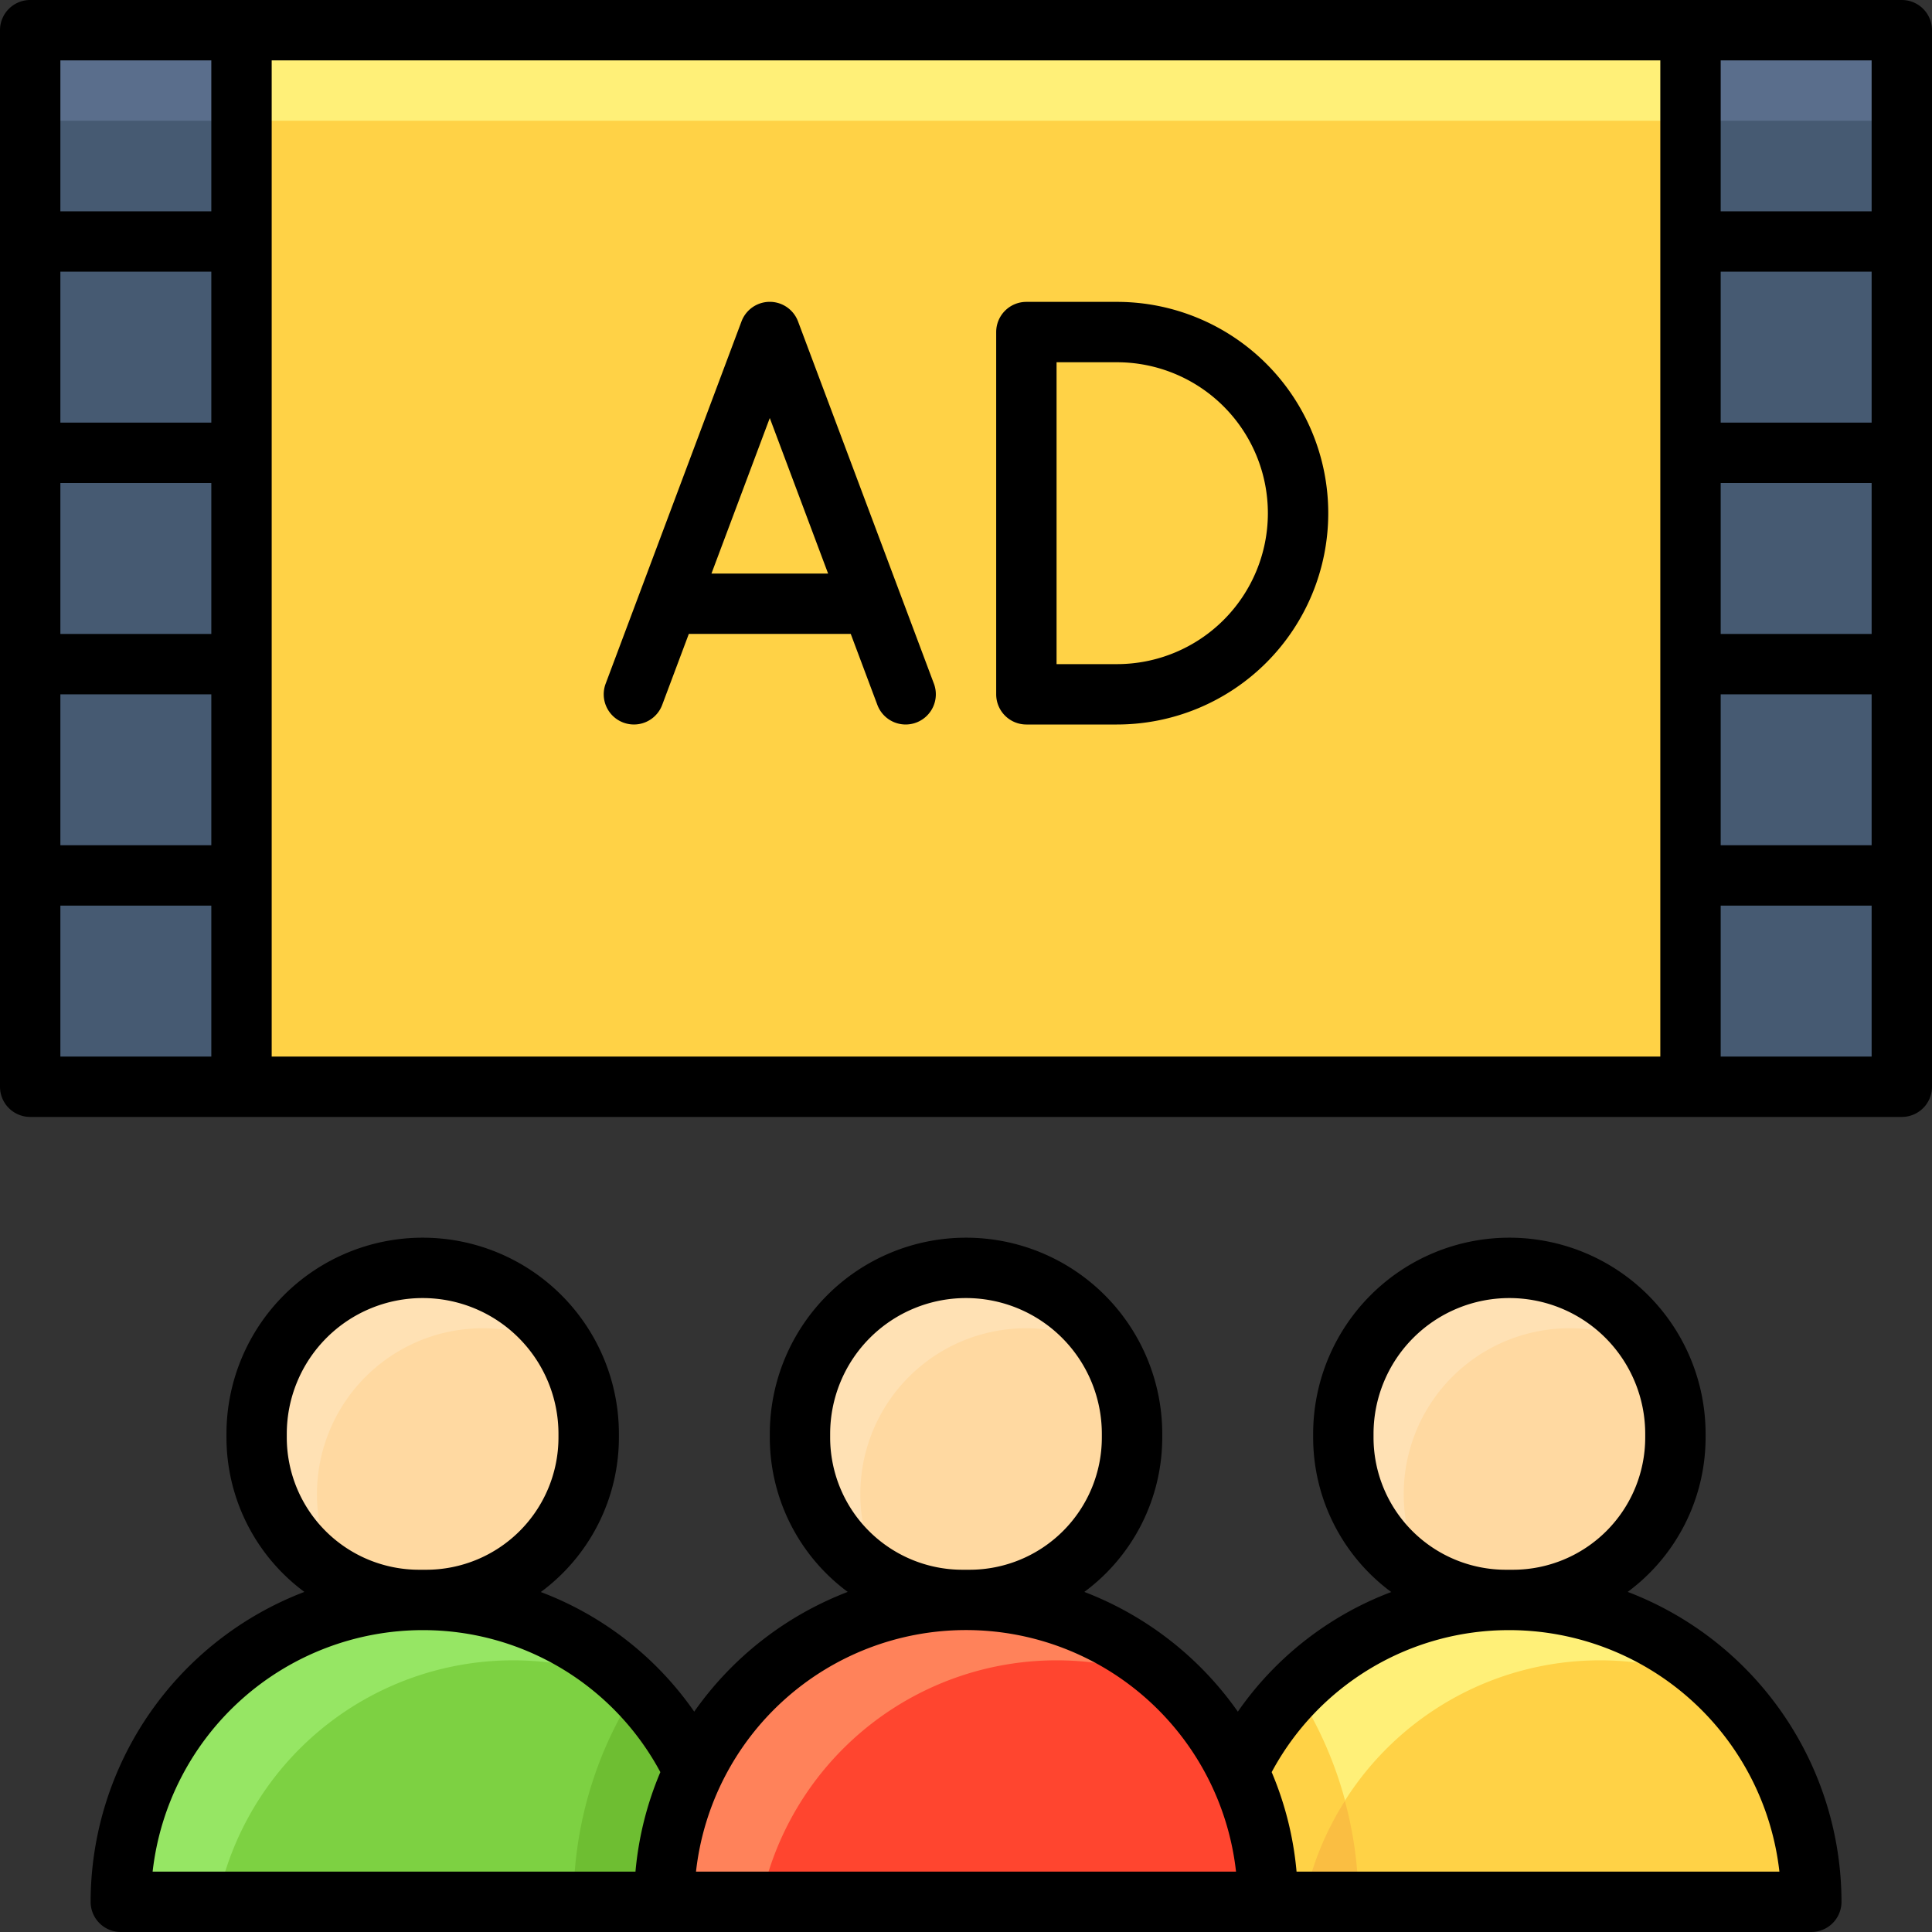 <?xml version="1.0" encoding="UTF-8"?>
<svg xmlns="http://www.w3.org/2000/svg" onmouseup="{ if(window.parent.document.onmouseup) window.parent.document.onmouseup(arguments[0]);}" data-name="filled Expand" width="512" viewBox="0 0 64 64" height="512" id="filled_Expand"><rect x="0" y="0" width="64" height="64" fill="#333333" stroke="none"/><path d="m50 53a10 10 0 0 1 10 10 0 0 0 0 1 0 0h-20a0 0 0 0 1 0 0 10 10 0 0 1 10-10z" fill="#fff078"/><path d="m40 63h5a12.911 12.911 0 0 0 -2.092-7.048 9.967 9.967 0 0 0 -2.908 7.048z" fill="#ffd246"/><path d="m14 53a10 10 0 0 1 10 10 0 0 0 0 1 0 0h-20a0 0 0 0 1 0 0 10 10 0 0 1 10-10z" fill="#96e664"/><path d="m7.201 63h16.799a9.963 9.963 0 0 0 -3.062-7.192 10.002 10.002 0 0 0 -13.737 7.192z" fill="#7dd142"/><path d="m21.092 55.952a12.911 12.911 0 0 0 -2.092 7.048h5a9.967 9.967 0 0 0 -2.908-7.048z" fill="#6ebe32"/><path d="m43.201 63h16.799a9.963 9.963 0 0 0 -3.062-7.192 10.002 10.002 0 0 0 -13.737 7.192z" fill="#ffd246"/><path d="m43.201 63h1.799a12.858 12.858 0 0 0 -.448-3.341 9.93 9.93 0 0 0 -1.351 3.341z" fill="#fabe42"/><path d="m32 53a10 10 0 0 1 10 10 0 0 0 0 1 0 0h-20a0 0 0 0 1 0 0 10 10 0 0 1 10-10z" fill="#ff825a"/><path d="m1 1h62v35h-62z" fill="#465a72"/><path d="m1 1h62v3h-62z" fill="#5a6e8c"/><path d="m8 1h48v35h-48z" fill="#ffd246"/><path d="m8 1h48v3h-48z" fill="#fff078"/><g fill="#ffe1b4"><circle cx="50" cy="47.5" r="5.5"/><circle cx="32" cy="47.5" r="5.5"/><circle cx="14" cy="47.5" r="5.5"/></g><path d="m10.5 49.5a5.467 5.467 0 0 0 .745 2.755 5.493 5.493 0 0 0 7.51-7.51 5.493 5.493 0 0 0 -8.255 4.755z" fill="#ffd9a1"/><path d="m28.5 49.5a5.467 5.467 0 0 0 .745 2.755 5.493 5.493 0 0 0 7.51-7.51 5.493 5.493 0 0 0 -8.255 4.755z" fill="#ffd9a1"/><path d="m46.5 49.5a5.467 5.467 0 0 0 .745 2.755 5.493 5.493 0 0 0 7.51-7.51 5.493 5.493 0 0 0 -8.255 4.755z" fill="#ffd9a1"/><path d="m25.201 63h16.799a9.963 9.963 0 0 0 -3.062-7.192 10.002 10.002 0 0 0 -13.737 7.192z" fill="#ff452f"/><path d="m53.919 52.734a6.367 6.367 0 0 0 2.581-5.113v-.121a6.5 6.5 0 0 0 -13 0v.121a6.367 6.367 0 0 0 2.587 5.117 10.857 10.857 0 0 0 -5.082 3.963 11.045 11.045 0 0 0 -5.085-3.967 6.367 6.367 0 0 0 2.581-5.113v-.121a6.5 6.5 0 0 0 -13 0v.121a6.367 6.367 0 0 0 2.581 5.113 11.045 11.045 0 0 0 -5.085 3.967 10.857 10.857 0 0 0 -5.082-3.963 6.367 6.367 0 0 0 2.587-5.117v-.121a6.5 6.5 0 0 0 -13 0v.121a6.367 6.367 0 0 0 2.581 5.113 11.008 11.008 0 0 0 -7.081 10.266 1 1 0 0 0 1 1h56a1 1 0 0 0 1-1 11.008 11.008 0 0 0 -7.081-10.266zm-4.04-.734a4.384 4.384 0 0 1 -4.379-4.379v-.121a4.5 4.5 0 0 1 9 0v.121a4.384 4.384 0 0 1 -4.379 4.379zm-18 0a4.384 4.384 0 0 1 -4.379-4.379v-.121a4.5 4.5 0 0 1 9 0v.121a4.384 4.384 0 0 1 -4.379 4.379zm-18 0a4.384 4.384 0 0 1 -4.379-4.379v-.121a4.5 4.5 0 0 1 9 0v.121a4.384 4.384 0 0 1 -4.379 4.379zm.121 2a8.914 8.914 0 0 1 7.875 4.704 10.917 10.917 0 0 0 -.824 3.296h-15.995a9.012 9.012 0 0 1 8.944-8zm9.056 8a9 9 0 0 1 17.889 0zm19.894 0a10.916 10.916 0 0 0 -.824-3.296 8.914 8.914 0 0 1 7.875-4.704 9.012 9.012 0 0 1 8.944 8z"/><path d="m63 0h-62a1 1 0 0 0 -1 1v35a1 1 0 0 0 1 1h62a1 1 0 0 0 1-1v-35a1 1 0 0 0 -1-1zm-56 21h-5v-5h5zm0-7h-5v-5h5zm-5 9h5v5h-5zm7-21h46v33h-46zm48 14h5v5h-5zm0-2v-5h5v5zm0 9h5v5h-5zm5-16h-5v-5h5zm-55-5v5h-5v-5zm-5 28h5v5h-5zm55 5v-5h5v5z"/><path d="m26.436 10.648a1 1 0 0 0 -1.873 0l-4.5 12a1 1 0 0 0 1.873.703l.882-2.352h5.364l.882 2.352a1 1 0 0 0 1.873-.703zm-2.868 8.352 1.932-5.152 1.932 5.152z"/><path d="m37 10h-3a1 1 0 0 0 -1 1v12a1 1 0 0 0 1 1h3a7 7 0 0 0 0-14zm0 12h-2v-10h2a5 5 0 0 1 0 10z"/></svg>